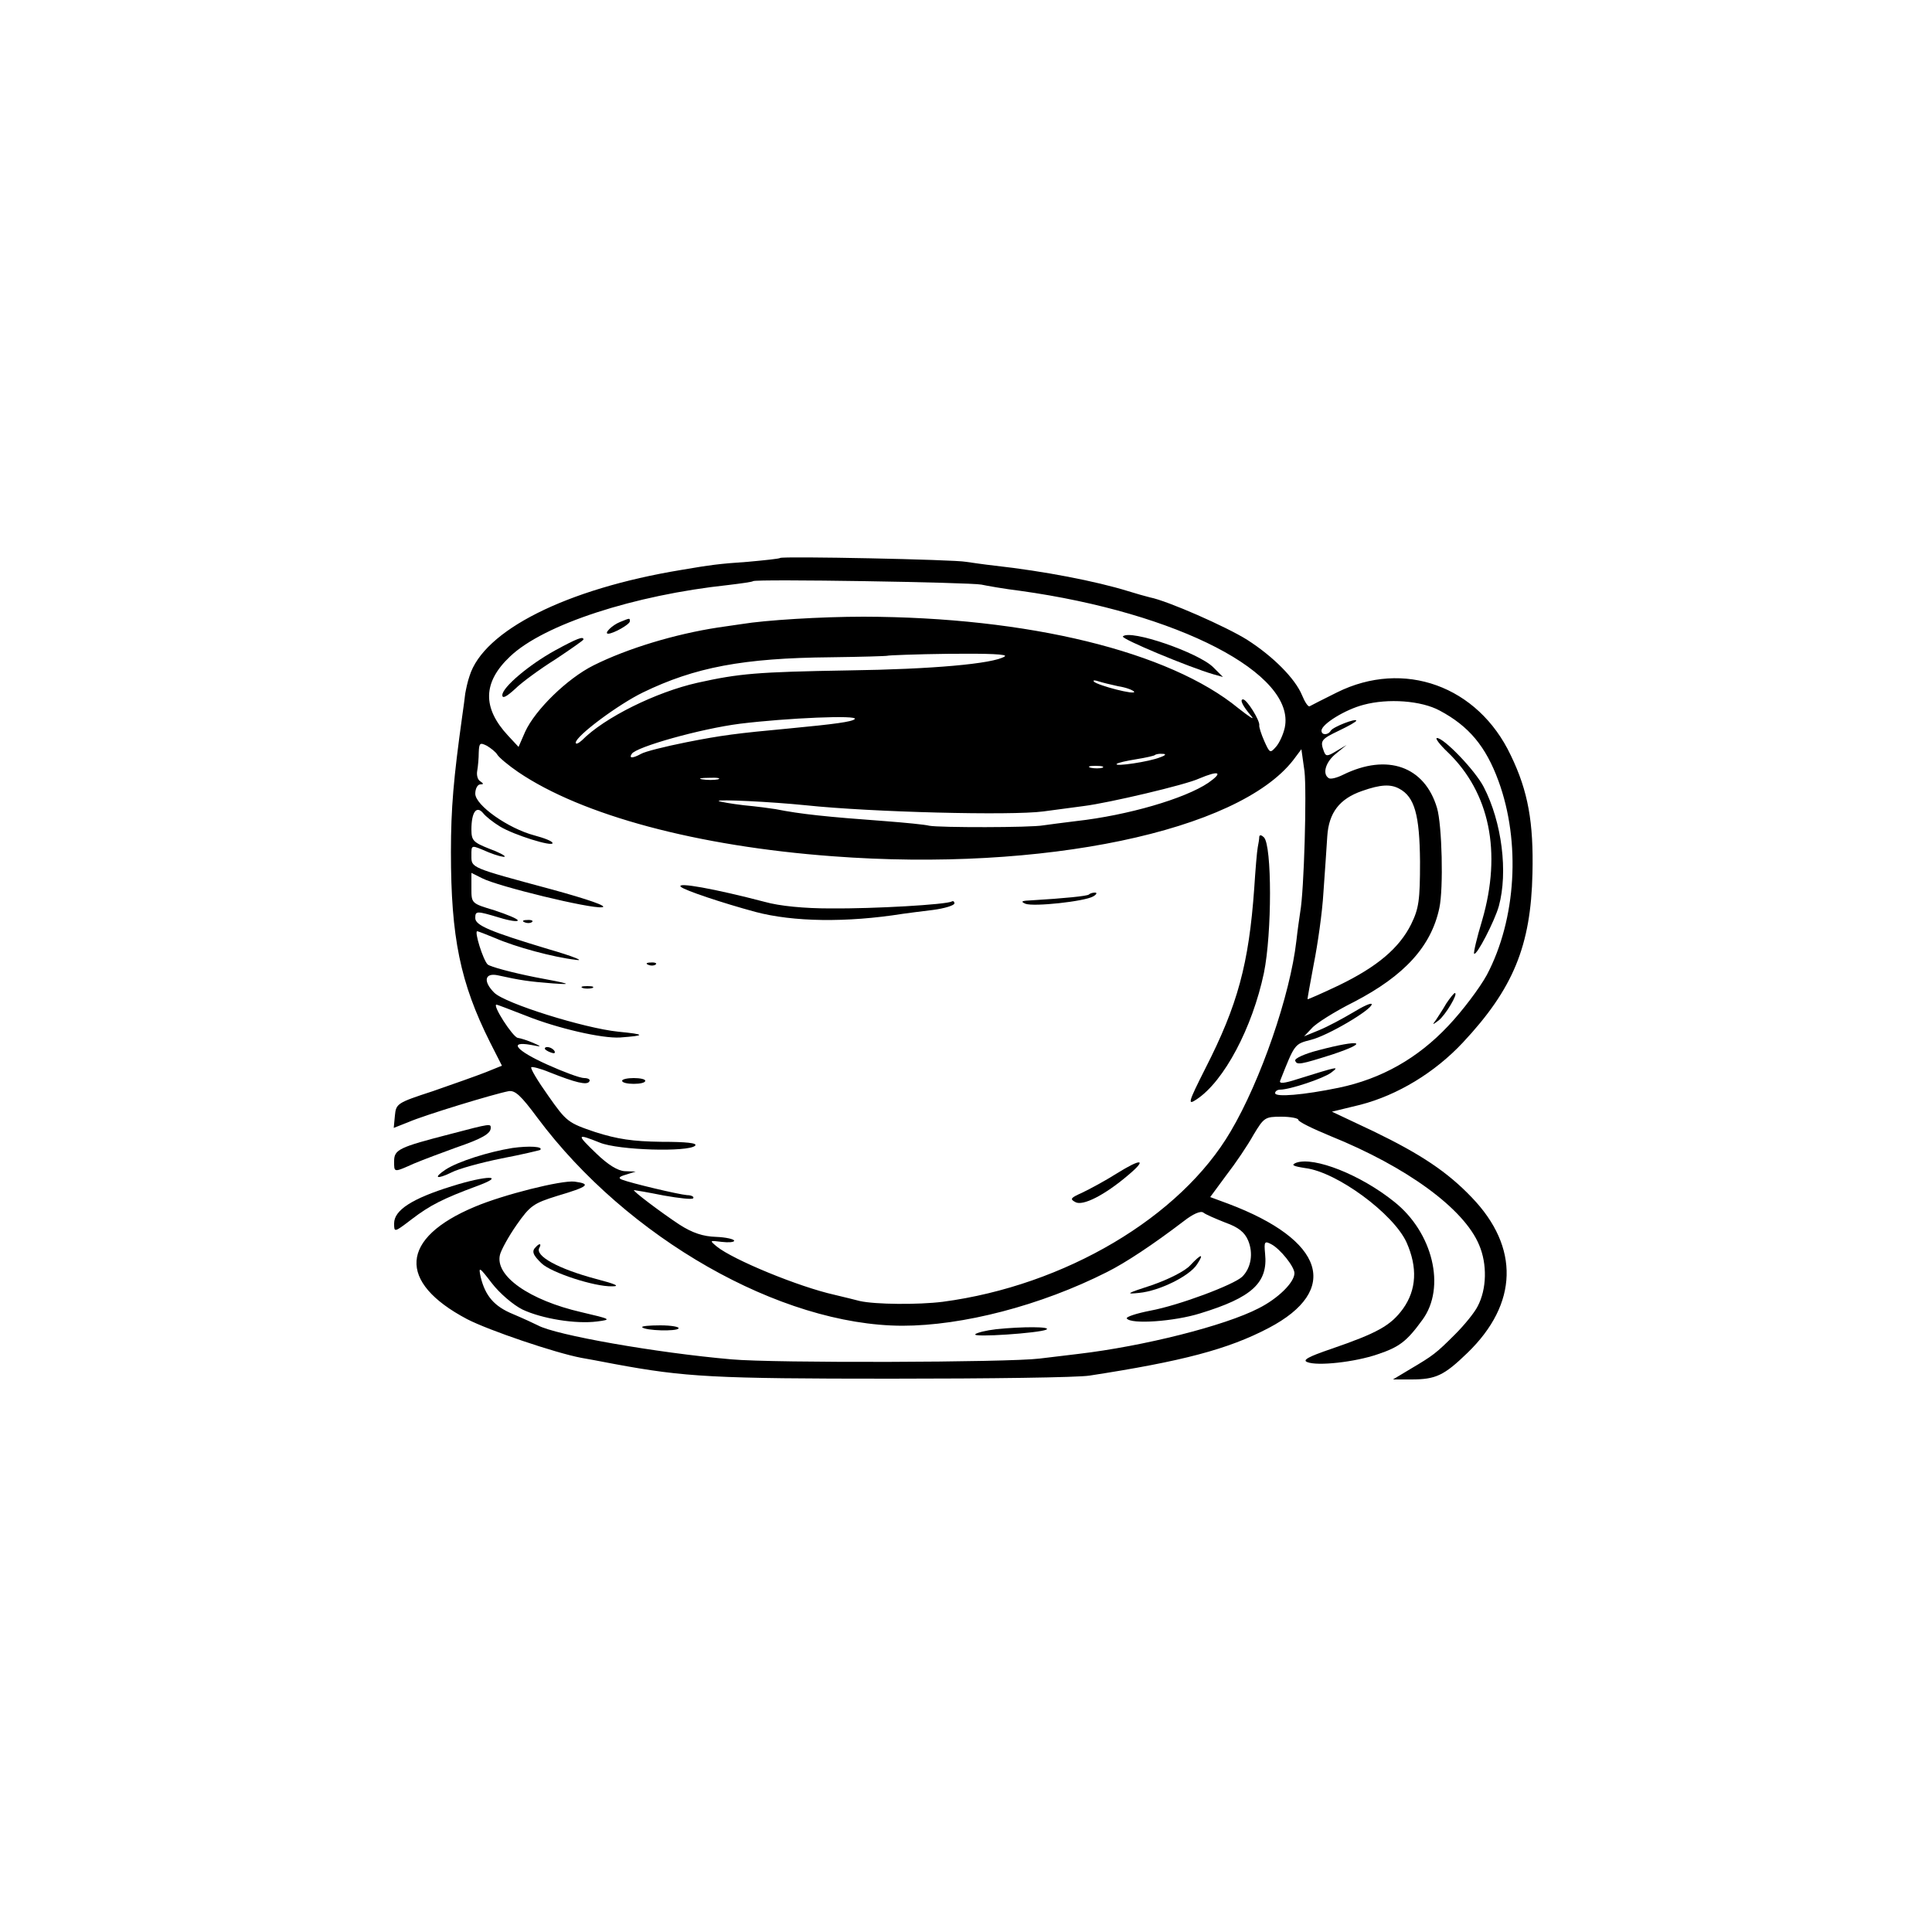 <?xml version="1.0" standalone="no"?>
<!DOCTYPE svg PUBLIC "-//W3C//DTD SVG 20010904//EN"
 "http://www.w3.org/TR/2001/REC-SVG-20010904/DTD/svg10.dtd">
<svg version="1.0" xmlns="http://www.w3.org/2000/svg"
 width="500pt" height="500pt" viewBox="0 0 500 500"
 preserveAspectRatio="xMidYMid meet">
<g transform="translate(0,500) scale(0.1,-0.1)"
fill="#000000" stroke="none">
<path d="M2019 3556 c-2 -2 -40 -6 -84 -10 -74 -5 -96 -8 -172 -21 -298 -49
-512 -157 -548 -275 -5 -14 -9 -34 -11 -45 -1 -11 -5 -38 -8 -60 -22 -158 -29
-236 -29 -350 0 -221 24 -338 101 -492 l31 -61 -42 -17 c-23 -9 -85 -31 -137
-49 -92 -30 -95 -32 -98 -63 l-3 -32 38 15 c41 18 222 73 259 80 17 3 32 -11
75 -69 232 -311 628 -537 944 -538 156 0 358 52 530 139 48 24 119 71 199 132
23 18 43 27 50 22 6 -5 32 -16 57 -26 34 -12 50 -25 59 -46 14 -33 8 -71 -15
-94 -22 -21 -163 -74 -238 -88 -36 -7 -63 -16 -61 -20 10 -16 123 -8 190 13
134 41 176 79 168 155 -3 31 -1 33 16 24 23 -12 60 -58 60 -75 0 -24 -43 -66
-93 -91 -87 -45 -297 -98 -467 -118 -19 -2 -64 -8 -100 -12 -81 -10 -686 -12
-797 -2 -195 17 -456 63 -501 88 -10 5 -38 18 -64 29 -49 20 -72 47 -84 96 -6
28 -4 27 29 -16 20 -26 55 -56 79 -68 51 -24 138 -38 193 -31 39 5 37 6 -40
24 -135 31 -225 94 -211 149 3 12 22 47 43 77 35 50 44 56 105 75 81 24 89 31
45 37 -34 4 -185 -34 -258 -65 -194 -81 -202 -195 -20 -291 56 -29 227 -87
295 -100 12 -2 50 -9 86 -16 183 -34 259 -38 715 -38 253 0 485 3 515 8 240
37 358 68 463 123 187 98 145 228 -105 322 l-46 17 42 57 c24 31 55 77 70 104
27 45 30 47 72 47 24 0 44 -4 44 -8 0 -5 37 -23 83 -42 198 -80 346 -188 385
-282 21 -49 20 -114 -4 -159 -8 -16 -34 -48 -58 -72 -50 -50 -57 -55 -116 -90
l-45 -27 47 0 c64 0 85 10 146 69 131 127 135 273 11 402 -63 66 -132 112
-254 171 l-108 51 74 18 c96 25 192 83 265 161 130 139 176 250 180 438 3 131
-11 212 -56 305 -85 180 -277 249 -450 163 -36 -18 -68 -34 -71 -36 -4 -1 -12
11 -19 28 -18 44 -75 101 -142 144 -54 34 -206 101 -252 110 -12 3 -37 10 -56
16 -84 26 -219 52 -345 66 -27 3 -61 8 -75 10 -30 6 -475 15 -481 10z m521
-69 c14 -3 59 -11 100 -16 410 -57 714 -215 685 -354 -4 -18 -14 -40 -23 -50
-15 -17 -16 -16 -30 15 -8 18 -14 37 -13 41 2 12 -32 67 -42 67 -9 0 -2 -16
22 -44 9 -11 -6 -1 -34 21 -179 147 -544 236 -970 237 -111 0 -255 -9 -315
-19 -14 -2 -42 -6 -62 -9 -111 -17 -234 -54 -322 -98 -68 -34 -151 -115 -177
-172 l-17 -39 -27 29 c-67 72 -66 138 5 205 87 83 321 159 565 185 33 4 62 8
64 10 7 6 562 -3 591 -9z m60 -186 c-30 -19 -189 -33 -404 -36 -237 -4 -283
-8 -391 -32 -107 -24 -241 -90 -299 -149 -9 -8 -16 -11 -16 -6 0 17 110 99
174 130 134 65 259 89 486 91 79 1 145 3 147 4 1 1 73 4 160 5 101 1 153 -1
143 -7z m294 -77 c20 -3 38 -10 41 -14 6 -10 -94 16 -104 26 -3 4 2 4 11 1 9
-3 33 -9 52 -13z m832 -63 c75 -40 119 -92 152 -182 58 -158 46 -358 -30 -502
-18 -33 -63 -93 -100 -132 -79 -84 -173 -137 -283 -160 -92 -19 -165 -25 -165
-14 0 5 6 9 13 9 25 0 112 29 132 44 22 17 21 17 -88 -17 -34 -11 -47 -12 -44
-4 38 96 37 95 80 106 44 11 157 78 157 92 0 5 -22 -5 -48 -21 -27 -16 -66
-37 -88 -46 l-39 -16 20 21 c10 12 59 43 109 68 131 68 200 144 221 243 11 51
7 215 -6 259 -32 108 -129 142 -243 86 -16 -8 -32 -12 -37 -9 -18 11 -8 43 19
64 l27 22 -27 -16 c-23 -14 -27 -14 -32 0 -10 27 -7 31 39 53 25 12 45 23 45
26 0 7 -60 -16 -66 -26 -7 -12 -24 -12 -24 0 0 17 62 55 109 67 63 17 149 11
197 -15z m-1514 -22 c-7 -7 -52 -13 -167 -24 -140 -13 -178 -18 -269 -36 -55
-11 -107 -24 -117 -30 -22 -12 -32 -12 -24 0 11 18 178 65 280 78 122 15 309
23 297 12z m-925 -92 c4 -7 29 -28 54 -45 165 -112 463 -192 814 -218 544 -41
1049 65 1192 249 l21 28 8 -57 c6 -53 -1 -309 -11 -364 -2 -14 -7 -47 -10 -75
-16 -140 -92 -361 -170 -493 -130 -222 -429 -399 -745 -441 -64 -8 -175 -7
-215 2 -11 3 -40 10 -65 16 -94 21 -263 91 -305 125 -19 16 -19 16 13 12 17
-2 32 -1 32 3 0 4 -21 9 -47 10 -33 1 -61 10 -95 32 -47 31 -124 89 -117 89 2
0 37 -6 77 -14 40 -7 74 -11 76 -7 3 4 -5 8 -16 8 -23 2 -145 31 -168 40 -11
4 -8 8 10 13 l25 8 -28 1 c-18 1 -43 16 -74 46 -52 50 -51 52 9 28 48 -20 230
-25 247 -8 7 7 -24 10 -87 10 -75 1 -114 7 -171 25 -71 24 -75 27 -122 94 -27
38 -47 71 -44 74 2 2 23 -3 47 -13 68 -27 97 -34 103 -24 4 5 -3 9 -13 9 -11
0 -54 16 -96 35 -80 36 -101 61 -43 51 30 -6 30 -5 7 5 -14 6 -32 12 -40 13
-13 2 -67 86 -55 86 2 0 36 -13 77 -29 80 -32 196 -59 243 -56 67 5 66 8 -5
15 -88 9 -293 73 -321 101 -29 29 -25 52 9 45 59 -13 79 -16 142 -21 55 -4 47
-1 -45 16 -60 12 -116 27 -123 33 -12 12 -35 86 -27 86 2 0 23 -8 47 -18 53
-23 149 -49 208 -56 25 -4 -6 9 -72 28 -149 45 -188 61 -188 80 0 19 3 19 63
1 26 -8 47 -11 47 -7 0 4 -27 15 -60 26 -60 18 -60 18 -60 57 l0 40 28 -14
c41 -21 279 -79 310 -75 17 2 -34 20 -133 47 -208 56 -205 55 -205 86 0 30 -2
29 45 9 20 -8 39 -13 41 -11 3 2 -16 12 -41 21 -40 16 -45 21 -45 49 0 45 13
63 30 43 7 -9 26 -24 44 -35 36 -22 136 -53 136 -43 0 5 -21 13 -47 20 -68 18
-153 78 -153 108 0 13 6 24 13 24 9 0 9 2 0 8 -7 4 -10 16 -8 27 2 11 4 33 4
48 1 24 3 26 21 17 10 -6 23 -16 27 -23z m1715 -7 c-26 -11 -119 -25 -112 -17
3 3 25 8 50 12 25 4 47 9 49 11 2 2 11 4 20 3 10 0 8 -4 -7 -9z m-149 -27 c-7
-2 -21 -2 -30 0 -10 3 -4 5 12 5 17 0 24 -2 18 -5z m274 -39 c-61 -41 -208
-84 -342 -99 -33 -4 -71 -9 -85 -11 -32 -6 -269 -6 -295 -1 -11 3 -63 8 -115
12 -150 11 -218 18 -283 31 -12 2 -49 7 -82 10 -33 4 -62 9 -65 11 -5 5 137
-2 225 -11 170 -18 532 -27 615 -16 36 5 83 11 105 14 64 8 264 55 298 71 52
22 64 17 24 -11z m-1269 9 c-10 -2 -28 -2 -40 0 -13 2 -5 4 17 4 22 1 32 -1
23 -4z m1763 -24 c40 -21 53 -68 54 -189 0 -100 -3 -121 -23 -162 -31 -62 -88
-110 -187 -158 -44 -21 -81 -37 -81 -36 -1 0 7 42 16 91 10 50 22 133 25 185
4 52 8 118 10 146 4 61 32 97 90 117 48 17 74 18 96 6z"/>
<path d="M1604 3390 c-20 -8 -42 -30 -30 -30 13 0 56 24 56 32 0 9 1 9 -26 -2z"/>
<path d="M2906 3353 c-6 -6 172 -80 234 -98 l25 -7 -25 25 c-38 38 -215 99
-234 80z"/>
<path d="M1437 3317 c-69 -38 -137 -96 -137 -116 0 -10 11 -4 33 16 17 17 65
52 105 77 39 26 72 49 72 51 0 9 -16 3 -73 -28z"/>
<path d="M3747 3053 c108 -104 140 -258 89 -434 -14 -46 -23 -85 -21 -87 6 -7
53 84 64 123 24 88 8 217 -39 308 -22 43 -103 127 -121 127 -6 0 7 -17 28 -37z"/>
<path d="M3743 2403 c-9 -16 -22 -35 -27 -43 -10 -13 -9 -13 7 -1 18 14 52 71
42 71 -2 0 -12 -12 -22 -27z"/>
<path d="M3412 2282 c-35 -9 -62 -21 -60 -27 4 -12 14 -10 96 16 99 33 74 40
-36 11z"/>
<path d="M3259 2835 c0 -6 -2 -18 -4 -28 -2 -10 -6 -58 -9 -105 -14 -197 -43
-303 -126 -466 -46 -91 -47 -97 -23 -81 71 47 144 185 174 327 21 103 21 330
0 351 -6 6 -11 7 -12 2z"/>
<path d="M1762 2705 c9 -9 108 -42 193 -65 98 -26 236 -28 381 -5 12 2 47 6
78 10 31 4 56 12 56 17 0 5 -3 7 -7 5 -13 -8 -200 -19 -314 -18 -67 0 -131 6
-170 17 -130 34 -230 52 -217 39z"/>
<path d="M2818 2685 c-4 -4 -64 -10 -148 -15 -26 -1 -30 -3 -16 -9 22 -8 152
6 175 19 9 5 11 10 5 10 -6 0 -13 -2 -16 -5z"/>
<path d="M1358 2613 c7 -3 16 -2 19 1 4 3 -2 6 -13 5 -11 0 -14 -3 -6 -6z"/>
<path d="M1678 2503 c7 -3 16 -2 19 1 4 3 -2 6 -13 5 -11 0 -14 -3 -6 -6z"/>
<path d="M1508 2443 c6 -2 18 -2 25 0 6 3 1 5 -13 5 -14 0 -19 -2 -12 -5z"/>
<path d="M1410 2286 c0 -2 7 -7 16 -10 8 -3 12 -2 9 4 -6 10 -25 14 -25 6z"/>
<path d="M1610 2203 c0 -5 14 -8 30 -8 17 0 30 3 30 8 0 4 -13 7 -30 7 -16 0
-30 -3 -30 -7z"/>
<path d="M2890 1963 c-30 -19 -71 -41 -90 -50 -29 -13 -32 -16 -17 -24 19 -11
76 18 137 70 50 42 34 44 -30 4z"/>
<path d="M1165 2065 c-132 -34 -145 -40 -145 -70 0 -30 -2 -30 52 -6 24 10 72
28 108 41 67 23 90 36 90 51 0 11 1 12 -105 -16z"/>
<path d="M1326 2029 c-62 -10 -141 -35 -173 -56 -33 -22 -23 -26 16 -7 17 9
75 25 129 36 53 10 98 21 100 22 9 9 -29 11 -72 5z"/>
<path d="M3355 1991 c-15 -6 -9 -9 23 -14 82 -10 228 -118 262 -192 29 -65 26
-123 -9 -172 -32 -44 -67 -63 -186 -104 -59 -20 -75 -29 -62 -34 26 -11 124 0
182 20 57 19 76 34 116 89 62 84 27 227 -73 306 -87 70 -207 117 -253 101z"/>
<path d="M1169 1930 c-103 -32 -149 -62 -149 -96 0 -24 0 -24 46 11 47 36 81
53 167 85 80 29 28 29 -64 0z"/>
<path d="M1387 1773 c-12 -11 -8 -21 15 -43 26 -24 136 -60 182 -59 22 0 9 6
-41 19 -98 26 -160 60 -147 81 6 11 0 12 -9 2z"/>
<path d="M3080 1725 c-14 -15 -56 -36 -99 -51 -65 -21 -70 -24 -33 -20 53 5
131 44 150 74 19 29 11 28 -18 -3z"/>
<path d="M1662 1565 c9 -9 89 -11 94 -3 3 4 -18 8 -47 8 -29 0 -50 -2 -47 -5z"/>
<path d="M2578 1560 c-26 -3 -50 -9 -54 -13 -9 -9 166 3 184 12 14 8 -63 8
-130 1z"/>
</g>
</svg>
